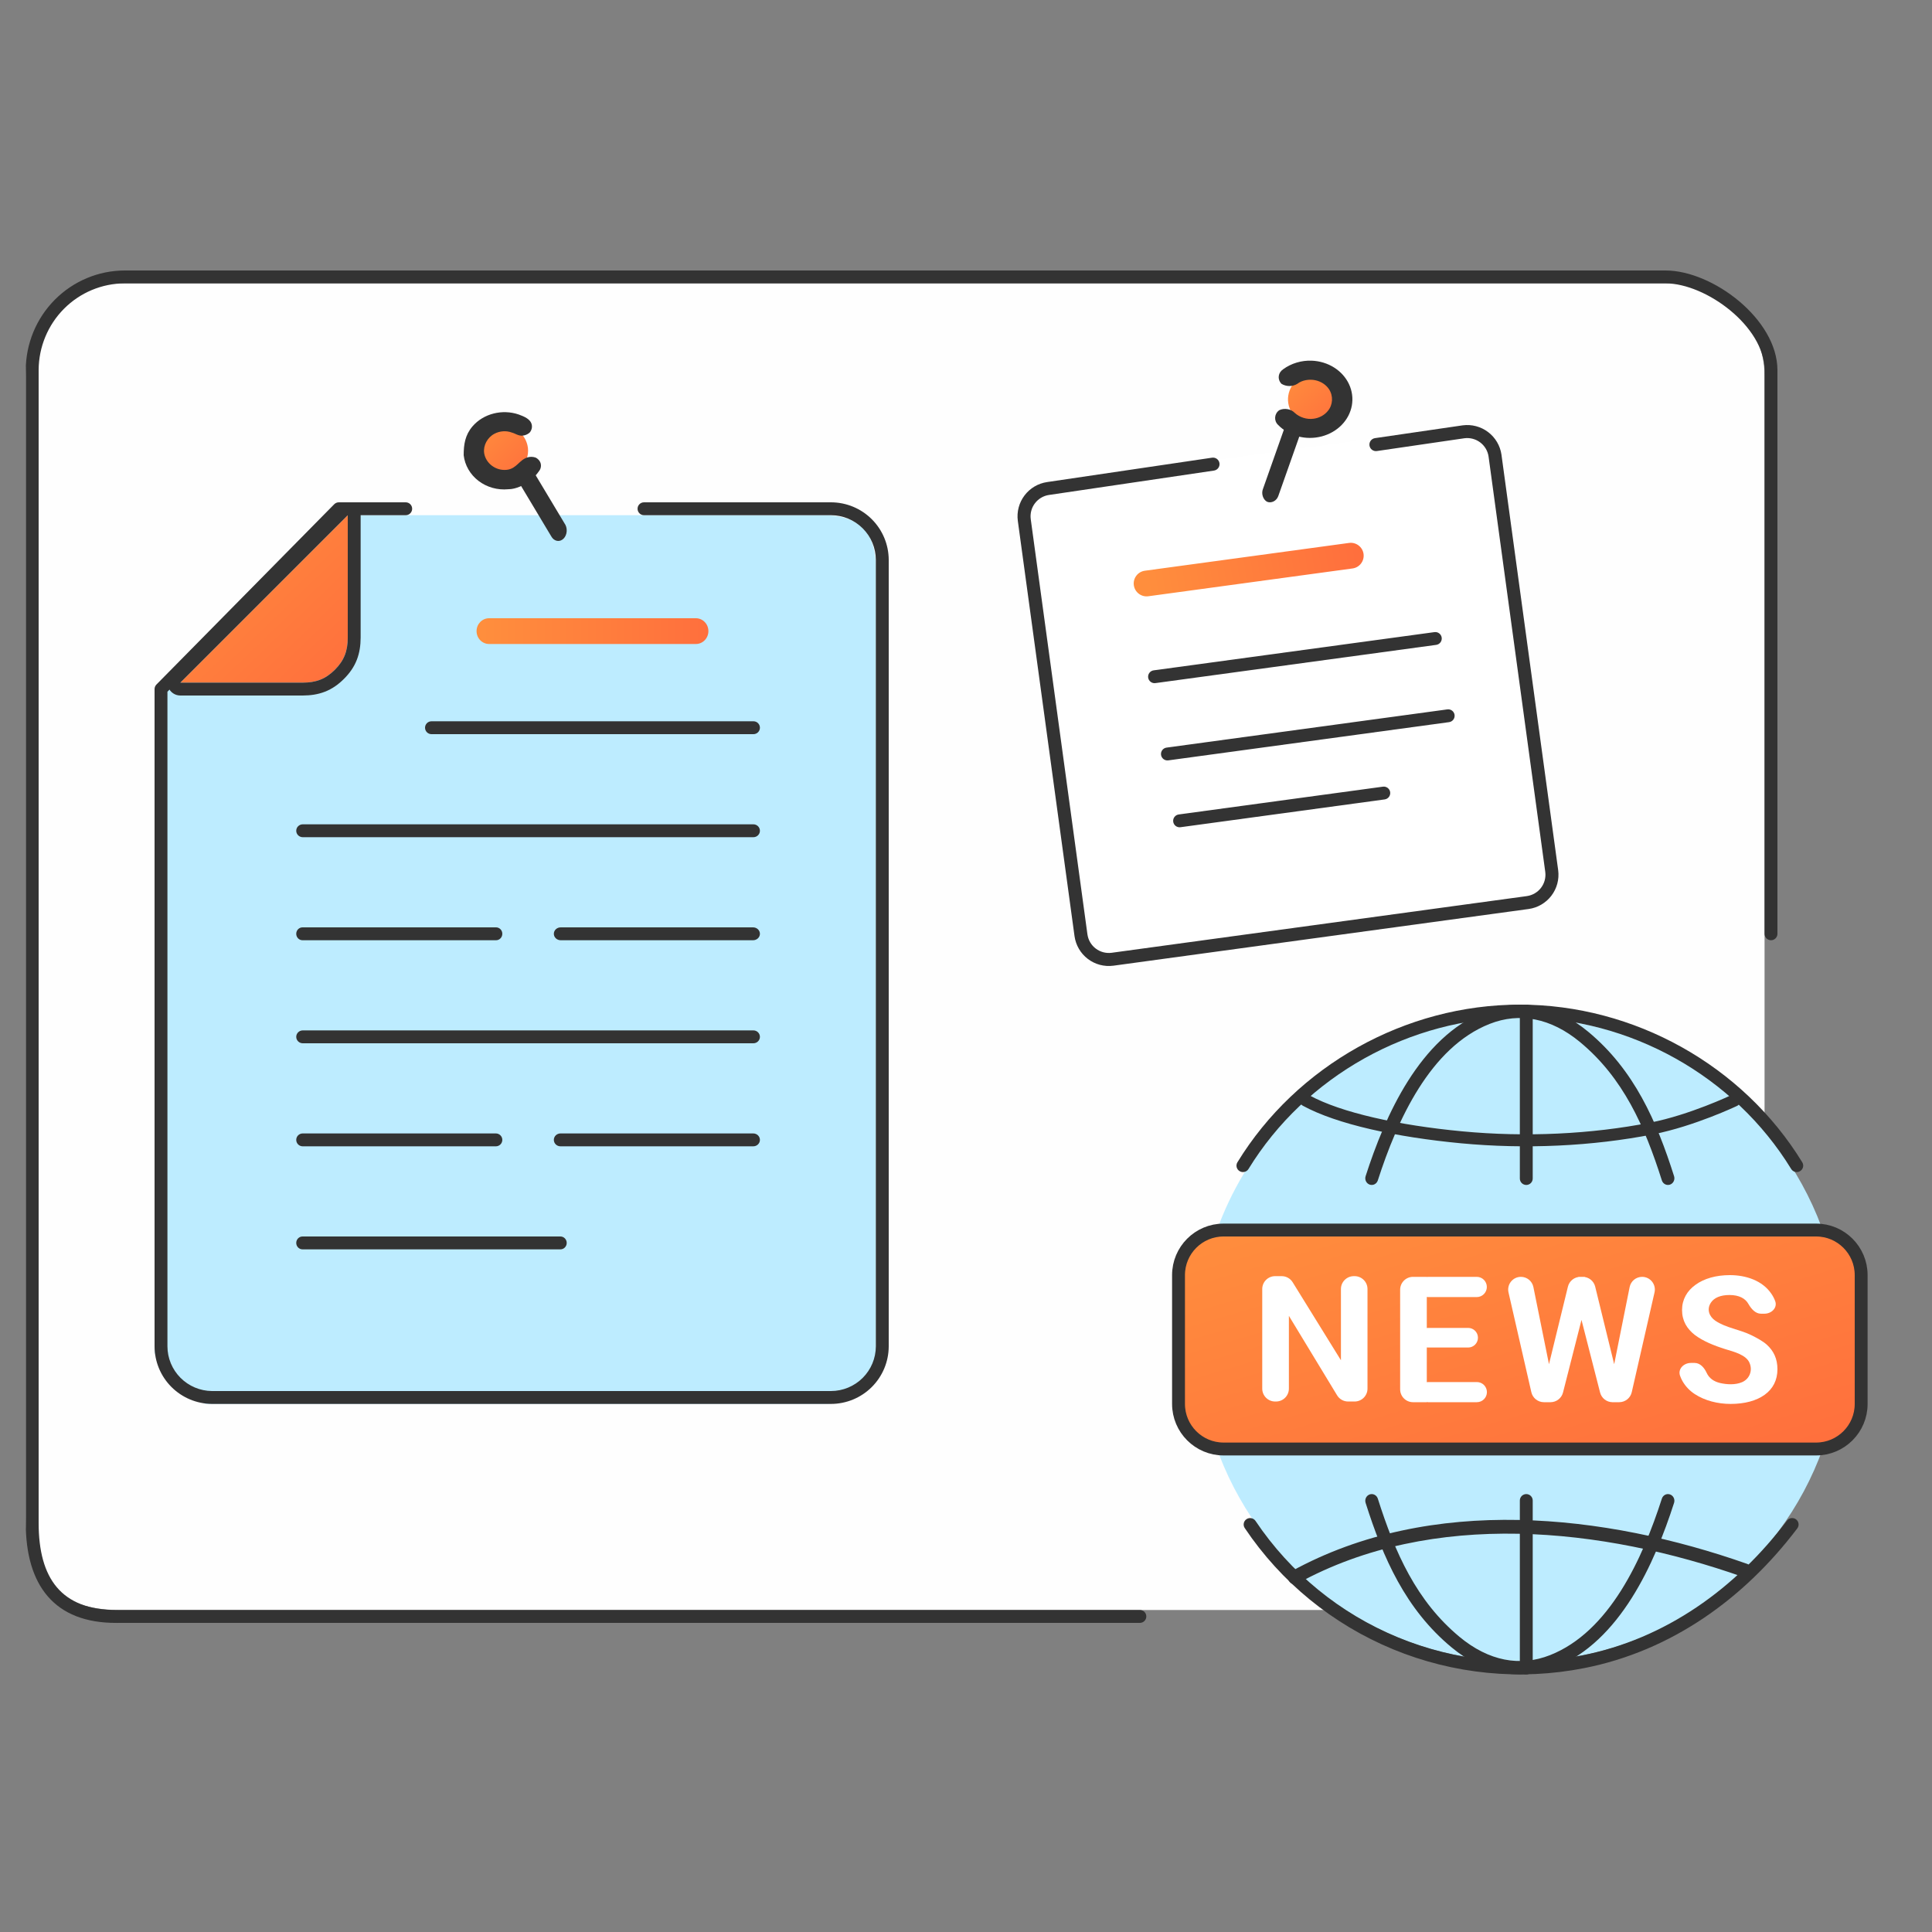 <svg width="150" height="150" viewBox="0 0 150 150" fill="none" xmlns="http://www.w3.org/2000/svg">
<rect x="0" y="0" width="150" height="150" fill="#808080" stroke="none"/>
<path fill-rule="evenodd" clip-rule="evenodd" d="M136.96 103.47V117.823C136.958 119.716 136.202 121.531 134.857 122.874C133.511 124.218 131.685 124.982 129.775 125H9.225C4 125 2.011 121.757 2 117.833V29.157C2.008 27.261 2.772 25.445 4.125 24.105C5.478 22.764 7.311 22.008 9.225 22H129.775C131.689 22.008 133.522 22.764 134.875 24.105C136.228 25.445 136.992 27.261 137 29.157V103.47H136.96Z" fill="#FEFEFE"/>
<path fill-rule="evenodd" clip-rule="evenodd" d="M9.669 21L9.671 21L129.331 21C132.988 21.015 137.984 24.783 138 28.724V72.5C138 72.776 137.776 73 137.5 73C137.224 73 137 72.776 137 72.5V28.729C136.986 25.334 132.455 22.013 129.328 22H9.672C7.906 22.008 6.214 22.718 4.964 23.977C3.714 25.237 3.008 26.944 3 28.727V118.263C3.008 122.533 4.739 125.016 9.088 125.001C9.277 125 9.471 124.999 9.672 125L9.673 125L88.5 125C88.776 125 89 125.224 89 125.5C89 125.776 88.776 126 88.5 126H9.671L9.669 126C9.475 125.999 9.28 126.001 9.086 126.002C4.187 126.035 2.009 123.052 2 118.265L2 118.264V28.724C2.008 26.68 2.818 24.72 4.254 23.273C5.69 21.826 7.637 21.008 9.669 21Z" fill="#333333"/>
<path fill-rule="evenodd" clip-rule="evenodd" d="M117.99 79C122.937 78.998 127.773 80.464 131.886 83.211C136 85.959 139.205 89.865 141.098 94.435C142.99 99.005 143.485 104.034 142.518 108.886C141.551 113.737 139.167 118.192 135.667 121.688C132.168 125.184 127.709 127.563 122.857 128.524C118.005 129.485 112.976 128.985 108.408 127.087C103.84 125.189 99.938 121.979 97.195 117.862C94.452 113.746 92.992 108.908 93 103.961C93.008 97.338 95.644 90.99 100.33 86.309C105.016 81.629 111.368 79 117.99 79Z" fill="#BDECFF"/>
<path fill-rule="evenodd" clip-rule="evenodd" d="M139.067 90.76C134.636 83.529 126.524 78.997 117.993 79C109.473 79 101.35 83.549 96.933 90.76C96.789 90.996 96.479 91.071 96.242 90.927C96.004 90.784 95.929 90.476 96.073 90.24C100.672 82.731 109.121 78 117.992 78C126.875 77.997 135.313 82.711 139.927 90.24C140.071 90.476 139.996 90.784 139.758 90.927C139.521 91.071 139.211 90.996 139.067 90.76ZM96.781 117.946C97.013 117.793 97.325 117.855 97.479 118.085C100.185 122.119 104.034 125.265 108.541 127.125C113.047 128.985 118.007 129.475 122.793 128.533C129.326 127.248 134.76 123.318 138.738 118.062C138.905 117.841 139.22 117.796 139.442 117.962C139.665 118.128 139.709 118.442 139.542 118.663C135.447 124.074 129.812 128.172 122.989 129.514C118.007 130.494 112.844 129.984 108.154 128.049C103.464 126.113 99.458 122.838 96.642 118.639C96.488 118.41 96.55 118.099 96.781 117.946Z" fill="#333333"/>
<path fill-rule="evenodd" clip-rule="evenodd" d="M129.658 116.027C129.92 116.117 130.062 116.411 129.974 116.683C129.218 119.035 128.17 121.721 126.686 124.069C125.203 126.416 123.261 128.462 120.704 129.472C117.992 130.543 115.193 129.968 112.7 127.902C109.12 124.936 107.374 120.935 106.025 116.681C105.939 116.409 106.082 116.116 106.344 116.026C106.606 115.937 106.889 116.085 106.975 116.357C108.306 120.555 109.977 124.318 113.325 127.092C115.583 128.963 118.014 129.425 120.348 128.503C122.638 127.598 124.433 125.743 125.85 123.501C127.266 121.26 128.282 118.669 129.026 116.355C129.113 116.083 129.396 115.936 129.658 116.027Z" fill="#333333"/>
<path fill-rule="evenodd" clip-rule="evenodd" d="M106.342 91.973C106.08 91.883 105.938 91.589 106.026 91.317C106.782 88.965 107.83 86.279 109.314 83.931C110.797 81.584 112.739 79.538 115.296 78.528C118.008 77.457 120.807 78.032 123.3 80.098C126.88 83.064 128.626 87.065 129.975 91.319C130.061 91.591 129.918 91.885 129.656 91.974C129.394 92.063 129.111 91.915 129.025 91.643C127.694 87.445 126.023 83.682 122.675 80.908C120.417 79.037 117.986 78.575 115.652 79.497C113.362 80.402 111.567 82.257 110.15 84.499C108.734 86.74 107.718 89.332 106.974 91.645C106.887 91.917 106.604 92.064 106.342 91.973Z" fill="#333333"/>
<path fill-rule="evenodd" clip-rule="evenodd" d="M134.828 85.447C134.958 85.675 135.119 85.74 134.868 85.859L134.632 85.447C134.868 85.859 134.868 85.859 134.868 85.859L134.865 85.861L134.857 85.865L134.828 85.879C134.802 85.891 134.764 85.908 134.715 85.931C134.617 85.975 134.475 86.04 134.294 86.119C133.934 86.277 133.421 86.493 132.809 86.729C131.589 87.199 129.96 87.753 128.354 88.068C123.627 88.996 118.432 89.237 113.422 88.764C108.448 88.294 103.804 87.298 101.147 85.846C100.905 85.714 101.002 85.522 101.147 85.301C101.293 85.081 101.431 84.915 101.673 85.047C104.128 86.389 108.584 87.371 113.528 87.837C118.435 88.301 123.522 88.064 128.139 87.157C129.655 86.86 131.218 86.331 132.411 85.871C133.005 85.642 133.503 85.432 133.852 85.279C134.026 85.203 134.163 85.141 134.256 85.098C134.302 85.077 134.338 85.061 134.361 85.05L134.387 85.037L134.394 85.034L134.395 85.034" fill="#333333"/>
<path fill-rule="evenodd" clip-rule="evenodd" d="M135.974 122.098C136.062 121.817 135.919 121.513 135.653 121.42C124.62 117.534 111.128 116.019 100.273 121.989C100.025 122.125 99.928 122.449 100.057 122.711C100.187 122.974 100.493 123.076 100.742 122.939C111.24 117.165 124.407 118.589 135.332 122.437C135.598 122.53 135.885 122.378 135.974 122.098Z" fill="#333333"/>
<path d="M119 91.5V78.5C119 78.224 118.776 78 118.5 78C118.224 78 118 78.224 118 78.5V91.5C118 91.776 118.224 92 118.5 92C118.776 92 119 91.776 119 91.5Z" fill="#333333"/>
<path d="M119 129.5V116.5C119 116.224 118.776 116 118.5 116C118.224 116 118 116.224 118 116.5V129.5C118 129.776 118.224 130 118.5 130C118.776 130 119 129.776 119 129.5Z" fill="#333333"/>
<path d="M141 95.5H95C93.067 95.5 91.5 97.067 91.5 99V109C91.5 110.933 93.067 112.5 95 112.5H141C142.933 112.5 144.5 110.933 144.5 109V99C144.5 97.067 142.933 95.5 141 95.5Z" fill="url(#paint0_linear_125_6472)" stroke="#333333"/>
<path d="M105.172 99.08C105.724 99.08 106.172 99.528 106.172 100.08V107.813C106.172 108.365 105.724 108.813 105.172 108.813H104.666C104.317 108.813 103.992 108.63 103.811 108.331L100.069 102.162V107.813C100.069 108.365 99.621 108.813 99.069 108.813H99C98.448 108.813 98 108.365 98 107.813V100.08C98 99.528 98.448 99.08 99 99.08H99.512C99.858 99.08 100.18 99.26 100.362 99.554L104.11 105.611V100.08C104.11 99.528 104.558 99.08 105.11 99.08H105.172Z" fill="white"/>
<path d="M114.662 107.302C115.094 107.302 115.444 107.652 115.444 108.084V108.084C115.444 108.516 115.094 108.866 114.662 108.866H110.882C110.45 108.866 110.1 108.516 110.1 108.084V108.084C110.1 107.652 110.45 107.302 110.882 107.302H114.662ZM110.776 99.134V108.866H109.707C109.155 108.866 108.707 108.419 108.707 107.866V100.134C108.707 99.581 109.155 99.134 109.707 99.134H110.776ZM113.986 103.098C114.407 103.098 114.748 103.439 114.748 103.86V103.86C114.748 104.28 114.407 104.622 113.986 104.622H110.862C110.441 104.622 110.1 104.28 110.1 103.86V103.86C110.1 103.439 110.441 103.098 110.862 103.098H113.986ZM114.652 99.134C115.086 99.134 115.438 99.485 115.438 99.919V99.919C115.438 100.353 115.086 100.705 114.652 100.705H110.885C110.452 100.705 110.1 100.353 110.1 99.919V99.919C110.1 99.485 110.452 99.134 110.885 99.134H114.652Z" fill="white"/>
<path d="M119.923 107.456C119.92 107.367 119.93 107.278 119.951 107.192L121.733 99.896C121.842 99.449 122.243 99.134 122.704 99.134H123.036L123.251 100.28C123.278 100.423 123.273 100.57 123.237 100.711L121.352 108.113C121.239 108.556 120.84 108.866 120.383 108.866H119.961L119.923 107.456ZM118.083 99.134C118.554 99.134 118.959 99.465 119.052 99.926L120.517 107.174C120.537 107.272 120.542 107.373 120.532 107.473L120.391 108.866H119.868C119.402 108.866 118.997 108.544 118.893 108.089L117.12 100.342C116.978 99.724 117.449 99.134 118.083 99.134V99.134ZM125.061 107.427C125.054 107.335 125.059 107.243 125.077 107.152L126.525 99.927C126.618 99.466 127.023 99.134 127.494 99.134V99.134C128.128 99.134 128.598 99.723 128.457 100.341L126.689 108.089C126.585 108.544 126.181 108.866 125.714 108.866H125.174L125.061 107.427ZM122.879 99.134C123.34 99.134 123.741 99.448 123.85 99.896L125.644 107.22C125.666 107.31 125.676 107.402 125.672 107.495L125.622 108.866H125.199C124.742 108.866 124.343 108.557 124.23 108.114L122.335 100.713C122.297 100.567 122.293 100.414 122.323 100.266L122.553 99.134H122.879Z" fill="white"/>
<path d="M135.848 105.852C135.613 105.188 134.574 104.936 133.959 104.749C133.053 104.465 132.215 104.12 131.587 103.646C130.972 103.166 130.594 102.547 130.594 101.707C130.594 100.892 130.983 100.219 131.642 99.749C132.307 99.265 133.231 99 134.311 99C135.538 99 136.831 99.413 137.531 100.451C137.653 100.628 137.75 100.816 137.824 101.014C138.017 101.532 137.545 101.995 136.993 101.995H136.719C136.288 101.995 135.968 101.619 135.752 101.246V101.246C135.515 100.812 135.026 100.544 134.276 100.544C133.561 100.544 133.082 100.768 132.842 101.126C132.49 101.637 132.691 102.208 133.173 102.536C133.993 103.095 135.048 103.214 135.938 103.646C136.356 103.846 136.871 104.131 137.152 104.381C137.713 104.88 138 105.504 138 106.306C138 107.153 137.651 107.828 137.007 108.291C136.363 108.755 135.462 109 134.359 109C133.365 109 132.363 108.748 131.573 108.231C131.182 107.973 130.869 107.643 130.635 107.242C130.554 107.104 130.488 106.957 130.435 106.802C130.257 106.279 130.731 105.818 131.283 105.818H131.571C132.006 105.818 132.322 106.192 132.504 106.587V106.587C132.698 107.009 133.062 107.261 133.545 107.376C134.076 107.5 134.732 107.533 135.242 107.316C135.834 107.068 136.077 106.423 135.848 105.852Z" fill="white"/>
<path fill-rule="evenodd" clip-rule="evenodd" d="M68 80.766V43.968C67.997 42.917 67.746 41.744 67 41C66.254 40.256 65.076 40.003 64.021 40H25.805L12 54V105.032C12.5 106 12.761 106.757 13.5 107.5C14.239 108.243 15 108.5 15.948 109H64.021C65.076 108.997 66.086 108.578 66.832 107.835C67.577 107.091 67.997 106.083 68 105.032V80.766Z" fill="#BDECFF"/>
<path fill-rule="evenodd" clip-rule="evenodd" d="M25.949 39.149C26.043 39.054 26.171 39 26.305 39H31.5C31.776 39 32 39.224 32 39.5C32 39.776 31.776 40 31.5 40H26.514L13 53.705V104.531C13.002 105.445 13.366 106.322 14.012 106.971C14.658 107.62 15.534 107.99 16.451 108H64.52C65.442 107.998 66.326 107.631 66.978 106.981C67.631 106.33 67.998 105.449 68 104.53V43.47C67.998 42.55 67.631 41.669 66.978 41.019C66.327 40.369 65.443 40.002 64.52 40H50C49.724 40 49.5 39.776 49.5 39.5C49.5 39.224 49.724 39 50 39H64.522C65.709 39.003 66.846 39.474 67.685 40.311C68.524 41.148 68.997 42.283 69 43.467V104.533C68.997 105.717 68.524 106.852 67.685 107.689C66.846 108.526 65.709 108.997 64.522 109H16.448L16.443 109C15.263 108.988 14.135 108.513 13.303 107.677C12.471 106.841 12.003 105.711 12 104.533L12 104.532V53.5C12 53.369 12.052 53.242 12.144 53.149L25.949 39.149Z" fill="#333333"/>
<path fill-rule="evenodd" clip-rule="evenodd" d="M23.5 53C24.532 52.997 25.27 52.73 26 52C26.73 51.27 26.997 50.532 27 49.5V40L14 53H23.5Z" fill="url(#paint1_linear_125_6472)"/>
<path fill-rule="evenodd" clip-rule="evenodd" d="M23.503 54L23.5 54L14 54C13.596 54 13.231 53.756 13.076 53.383C12.921 53.009 13.007 52.579 13.293 52.293L26.293 39.293C26.579 39.007 27.009 38.921 27.383 39.076C27.756 39.231 28 39.596 28 40V49.503C27.998 50.105 27.919 50.677 27.704 51.228C27.487 51.783 27.152 52.263 26.707 52.707C26.262 53.152 25.783 53.487 25.228 53.704C24.677 53.919 24.105 53.998 23.503 54ZM27 49.5C26.997 50.532 26.73 51.27 26 52C25.27 52.73 24.532 52.997 23.5 53H14L27 40V49.5Z" fill="#333333"/>
<path fill-rule="evenodd" clip-rule="evenodd" d="M33 56.5C33 56.224 33.224 56 33.5 56H58.5C58.776 56 59 56.224 59 56.5C59 56.776 58.776 57 58.5 57H33.5C33.224 57 33 56.776 33 56.5Z" fill="#333333"/>
<path fill-rule="evenodd" clip-rule="evenodd" d="M37 49C37 48.448 37.436 48 37.973 48H54.027C54.564 48 55 48.448 55 49C55 49.552 54.564 50 54.027 50H37.973C37.436 50 37 49.552 37 49Z" fill="url(#paint2_linear_125_6472)"/>
<path fill-rule="evenodd" clip-rule="evenodd" d="M23 64.5C23 64.224 23.227 64 23.507 64H58.493C58.773 64 59 64.224 59 64.5C59 64.776 58.773 65 58.493 65H23.507C23.227 65 23 64.776 23 64.5Z" fill="#333333"/>
<path fill-rule="evenodd" clip-rule="evenodd" d="M23 72.5C23 72.224 23.217 72 23.485 72H38.515C38.783 72 39 72.224 39 72.5C39 72.776 38.783 73 38.515 73H23.485C23.217 73 23 72.776 23 72.5Z" fill="#333333"/>
<path fill-rule="evenodd" clip-rule="evenodd" d="M43 72.5C43 72.224 43.239 72 43.533 72H58.467C58.761 72 59 72.224 59 72.5C59 72.776 58.761 73 58.467 73H43.533C43.239 73 43 72.776 43 72.5Z" fill="#333333"/>
<path fill-rule="evenodd" clip-rule="evenodd" d="M23 80.5C23 80.224 23.227 80 23.507 80H58.493C58.773 80 59 80.224 59 80.5C59 80.776 58.773 81 58.493 81H23.507C23.227 81 23 80.776 23 80.5Z" fill="#333333"/>
<path fill-rule="evenodd" clip-rule="evenodd" d="M23 88.5C23 88.224 23.224 88 23.5 88H38.5C38.776 88 39 88.224 39 88.5C39 88.776 38.776 89 38.5 89H23.5C23.224 89 23 88.776 23 88.5Z" fill="#333333"/>
<path fill-rule="evenodd" clip-rule="evenodd" d="M43 88.5C43 88.224 43.231 88 43.516 88H58.484C58.769 88 59 88.224 59 88.5C59 88.776 58.769 89 58.484 89H43.516C43.231 89 43 88.776 43 88.5Z" fill="#333333"/>
<path fill-rule="evenodd" clip-rule="evenodd" d="M23 96.5C23 96.224 23.219 96 23.488 96H43.512C43.781 96 44 96.224 44 96.5C44 96.776 43.781 97 43.512 97H23.488C23.219 97 23 96.776 23 96.5Z" fill="#333333"/>
<path fill-rule="evenodd" clip-rule="evenodd" d="M38.765 33.013C37.547 33.156 36.712 34.432 37.093 35.614C37.335 36.368 38.045 36.931 38.834 36.996C40.072 37.098 41.126 35.996 40.988 34.776C40.858 33.7 39.853 32.888 38.765 33.013Z" fill="url(#paint3_linear_125_6472)"/>
<path fill-rule="evenodd" clip-rule="evenodd" d="M41.052 36L43.821 40.621C43.883 40.704 43.931 40.801 43.962 40.908C43.992 41.014 44.005 41.128 43.998 41.241C43.992 41.354 43.967 41.464 43.924 41.564C43.882 41.664 43.823 41.752 43.752 41.822C43.681 41.893 43.598 41.944 43.51 41.973C43.422 42.002 43.33 42.008 43.24 41.99C43.151 41.972 43.065 41.932 42.988 41.871C42.911 41.81 42.846 41.729 42.795 41.635L40 36.97L41.052 36Z" fill="#333333"/>
<path fill-rule="evenodd" clip-rule="evenodd" d="M81.869 37.423L114.134 33.019C114.703 32.944 115.278 33.096 115.735 33.442C116.193 33.789 116.495 34.301 116.578 34.869L120.982 67.134C121.056 67.704 120.902 68.281 120.554 68.739C120.206 69.196 119.691 69.498 119.121 69.578L86.866 73.982C86.296 74.056 85.719 73.903 85.262 73.554C84.804 73.206 84.502 72.691 84.423 72.121L80.019 39.866C79.944 39.297 80.096 38.722 80.442 38.265C80.789 37.807 81.301 37.505 81.869 37.423Z" fill="white"/>
<path fill-rule="evenodd" clip-rule="evenodd" d="M39.736 33.583C39.304 33.419 38.8 33.46 38.393 33.674C37.841 33.964 37.51 34.581 37.589 35.173C37.712 35.978 38.504 36.579 39.368 36.474C40.118 36.377 40.312 35.711 40.947 35.514C41.148 35.451 41.367 35.453 41.567 35.52C41.769 35.606 41.923 35.78 41.978 35.982C42.032 36.185 41.985 36.407 41.852 36.573C41.664 36.849 41.433 37.097 41.167 37.308C40.718 37.66 40.062 37.984 39.462 37.984C38.633 38.065 37.803 37.832 37.154 37.337C36.505 36.842 36.09 36.124 36 35.342C36 34.509 36.109 33.776 36.685 33.103C37.539 32.106 39.007 31.747 40.273 32.182C40.673 32.33 41.19 32.528 41.285 32.971C41.332 33.19 41.267 33.424 41.115 33.593C40.963 33.726 40.769 33.806 40.563 33.823C40.236 33.848 40.028 33.661 39.736 33.583Z" fill="#333333"/>
<path fill-rule="evenodd" clip-rule="evenodd" d="M113.7 34.026L113.696 34.026L106.9 35.019C106.623 35.059 106.367 34.867 106.326 34.591C106.286 34.315 106.477 34.058 106.754 34.017L113.565 33.023C114.265 32.931 114.973 33.118 115.536 33.545C116.1 33.971 116.472 34.602 116.574 35.301L116.574 35.306L120.977 67.565C121.069 68.267 120.88 68.977 120.451 69.541C120.022 70.104 119.388 70.476 118.686 70.574L118.685 70.574L86.438 74.977L86.435 74.977C85.733 75.069 85.023 74.88 84.46 74.451C83.896 74.022 83.525 73.388 83.426 72.686L83.426 72.685L79.023 40.436C78.931 39.735 79.118 39.027 79.545 38.464C79.971 37.901 80.602 37.528 81.301 37.427V37.427L94.104 35.535C94.381 35.494 94.638 35.685 94.679 35.962C94.72 36.238 94.529 36.495 94.252 36.536L81.448 38.428L81.447 38.428C81.011 38.491 80.617 38.724 80.352 39.075C80.086 39.425 79.969 39.867 80.026 40.303L80.026 40.304L84.428 72.546V72.546C84.49 72.983 84.721 73.379 85.073 73.646C85.424 73.913 85.866 74.031 86.303 73.974L86.304 73.974L118.546 69.572V69.572C118.983 69.51 119.378 69.279 119.646 68.928C119.913 68.577 120.031 68.135 119.974 67.697L119.974 67.696L115.572 35.447L115.572 35.445C115.508 35.01 115.276 34.617 114.926 34.352C114.575 34.087 114.135 33.969 113.7 34.026Z" fill="#333333"/>
<path fill-rule="evenodd" clip-rule="evenodd" d="M105.866 43.009C105.94 43.557 105.557 44.061 105.01 44.135L89.156 46.293C88.609 46.368 88.105 45.984 88.03 45.437C87.956 44.89 88.339 44.386 88.886 44.311L104.74 42.153C105.287 42.079 105.791 42.462 105.866 43.009Z" fill="url(#paint4_linear_125_6472)"/>
<path fill-rule="evenodd" clip-rule="evenodd" d="M107.933 61.505C107.97 61.778 107.778 62.03 107.505 62.067L91.651 64.225C91.377 64.263 91.125 64.071 91.088 63.797C91.051 63.524 91.242 63.272 91.516 63.235L107.37 61.077C107.643 61.039 107.895 61.231 107.933 61.505Z" fill="#333333"/>
<path fill-rule="evenodd" clip-rule="evenodd" d="M112.933 55.505C112.97 55.778 112.778 56.03 112.505 56.067L90.706 59.035C90.432 59.072 90.18 58.88 90.143 58.607C90.106 58.333 90.297 58.081 90.571 58.044L112.37 55.077C112.643 55.039 112.895 55.231 112.933 55.505Z" fill="#333333"/>
<path fill-rule="evenodd" clip-rule="evenodd" d="M111.933 49.505C111.97 49.779 111.778 50.031 111.505 50.068L89.706 53.036C89.432 53.073 89.18 52.881 89.143 52.608C89.106 52.334 89.297 52.082 89.571 52.045L111.37 49.078C111.643 49.04 111.895 49.232 111.933 49.505Z" fill="#333333"/>
<path fill-rule="evenodd" clip-rule="evenodd" d="M101.704 29.021C102.933 28.838 104.057 29.871 103.998 31.098C103.96 31.889 103.42 32.619 102.675 32.887C101.506 33.306 100.202 32.512 100.021 31.297C99.861 30.218 100.627 29.182 101.704 29.021Z" fill="url(#paint5_linear_125_6472)"/>
<path fill-rule="evenodd" clip-rule="evenodd" d="M101 33.546L99.248 38.508C99.118 38.889 98.709 39.097 98.371 38.955C98.058 38.783 97.911 38.321 98.056 37.963L99.808 33L101 33.546Z" fill="#333333"/>
<path fill-rule="evenodd" clip-rule="evenodd" d="M99.637 28.659C100.257 28.21 101.045 27.972 101.838 28.003C102.461 28.026 103.065 28.21 103.578 28.533C104.091 28.856 104.493 29.305 104.737 29.827C104.981 30.349 105.057 30.924 104.957 31.484C104.856 32.044 104.583 32.566 104.169 32.991C103.754 33.415 103.216 33.724 102.617 33.882C102.017 34.039 101.38 34.039 100.781 33.881C100.181 33.723 99.644 33.414 99.23 32.989C98.893 32.671 98.93 32.125 99.318 31.849C99.708 31.66 100.226 31.746 100.517 32.049C100.898 32.401 101.454 32.584 101.991 32.509C102.427 32.452 102.83 32.232 103.091 31.909C103.494 31.433 103.523 30.733 103.183 30.217C102.956 29.874 102.575 29.623 102.148 29.527C101.672 29.42 101.104 29.504 100.726 29.799C100.544 29.911 100.329 29.971 100.11 29.971C99.89 29.971 99.675 29.911 99.494 29.799C99.335 29.637 99.258 29.415 99.285 29.2C99.312 28.985 99.442 28.785 99.637 28.659Z" fill="#333333"/>
<defs>
<linearGradient id="paint0_linear_125_6472" x1="92" y1="95.375" x2="100.719" y2="124.817" gradientUnits="userSpaceOnUse">
<stop stop-color="#FF8E3D"/>
<stop offset="1" stop-color="#FF6F3D"/>
</linearGradient>
<linearGradient id="paint1_linear_125_6472" x1="14" y1="39.492" x2="27" y2="53" gradientUnits="userSpaceOnUse">
<stop stop-color="#FF8E3D"/>
<stop offset="1" stop-color="#FF6F3D"/>
</linearGradient>
<linearGradient id="paint2_linear_125_6472" x1="37.486" y1="48" x2="55" y2="48" gradientUnits="userSpaceOnUse">
<stop stop-color="#FF8E3D"/>
<stop offset="1" stop-color="#FF6F3D"/>
</linearGradient>
<linearGradient id="paint3_linear_125_6472" x1="37" y1="32.844" x2="41.003" y2="37" gradientUnits="userSpaceOnUse">
<stop stop-color="#FF8E3D"/>
<stop offset="1" stop-color="#FF6F3D"/>
</linearGradient>
<linearGradient id="paint4_linear_125_6472" x1="88.886" y1="44.311" x2="105.235" y2="42.086" gradientUnits="userSpaceOnUse">
<stop stop-color="#FF8E3D"/>
<stop offset="1" stop-color="#FF6F3D"/>
</linearGradient>
<linearGradient id="paint5_linear_125_6472" x1="100" y1="28.844" x2="104" y2="33" gradientUnits="userSpaceOnUse">
<stop stop-color="#FF8E3D"/>
<stop offset="1" stop-color="#FF6F3D"/>
</linearGradient>
</defs>
</svg>
